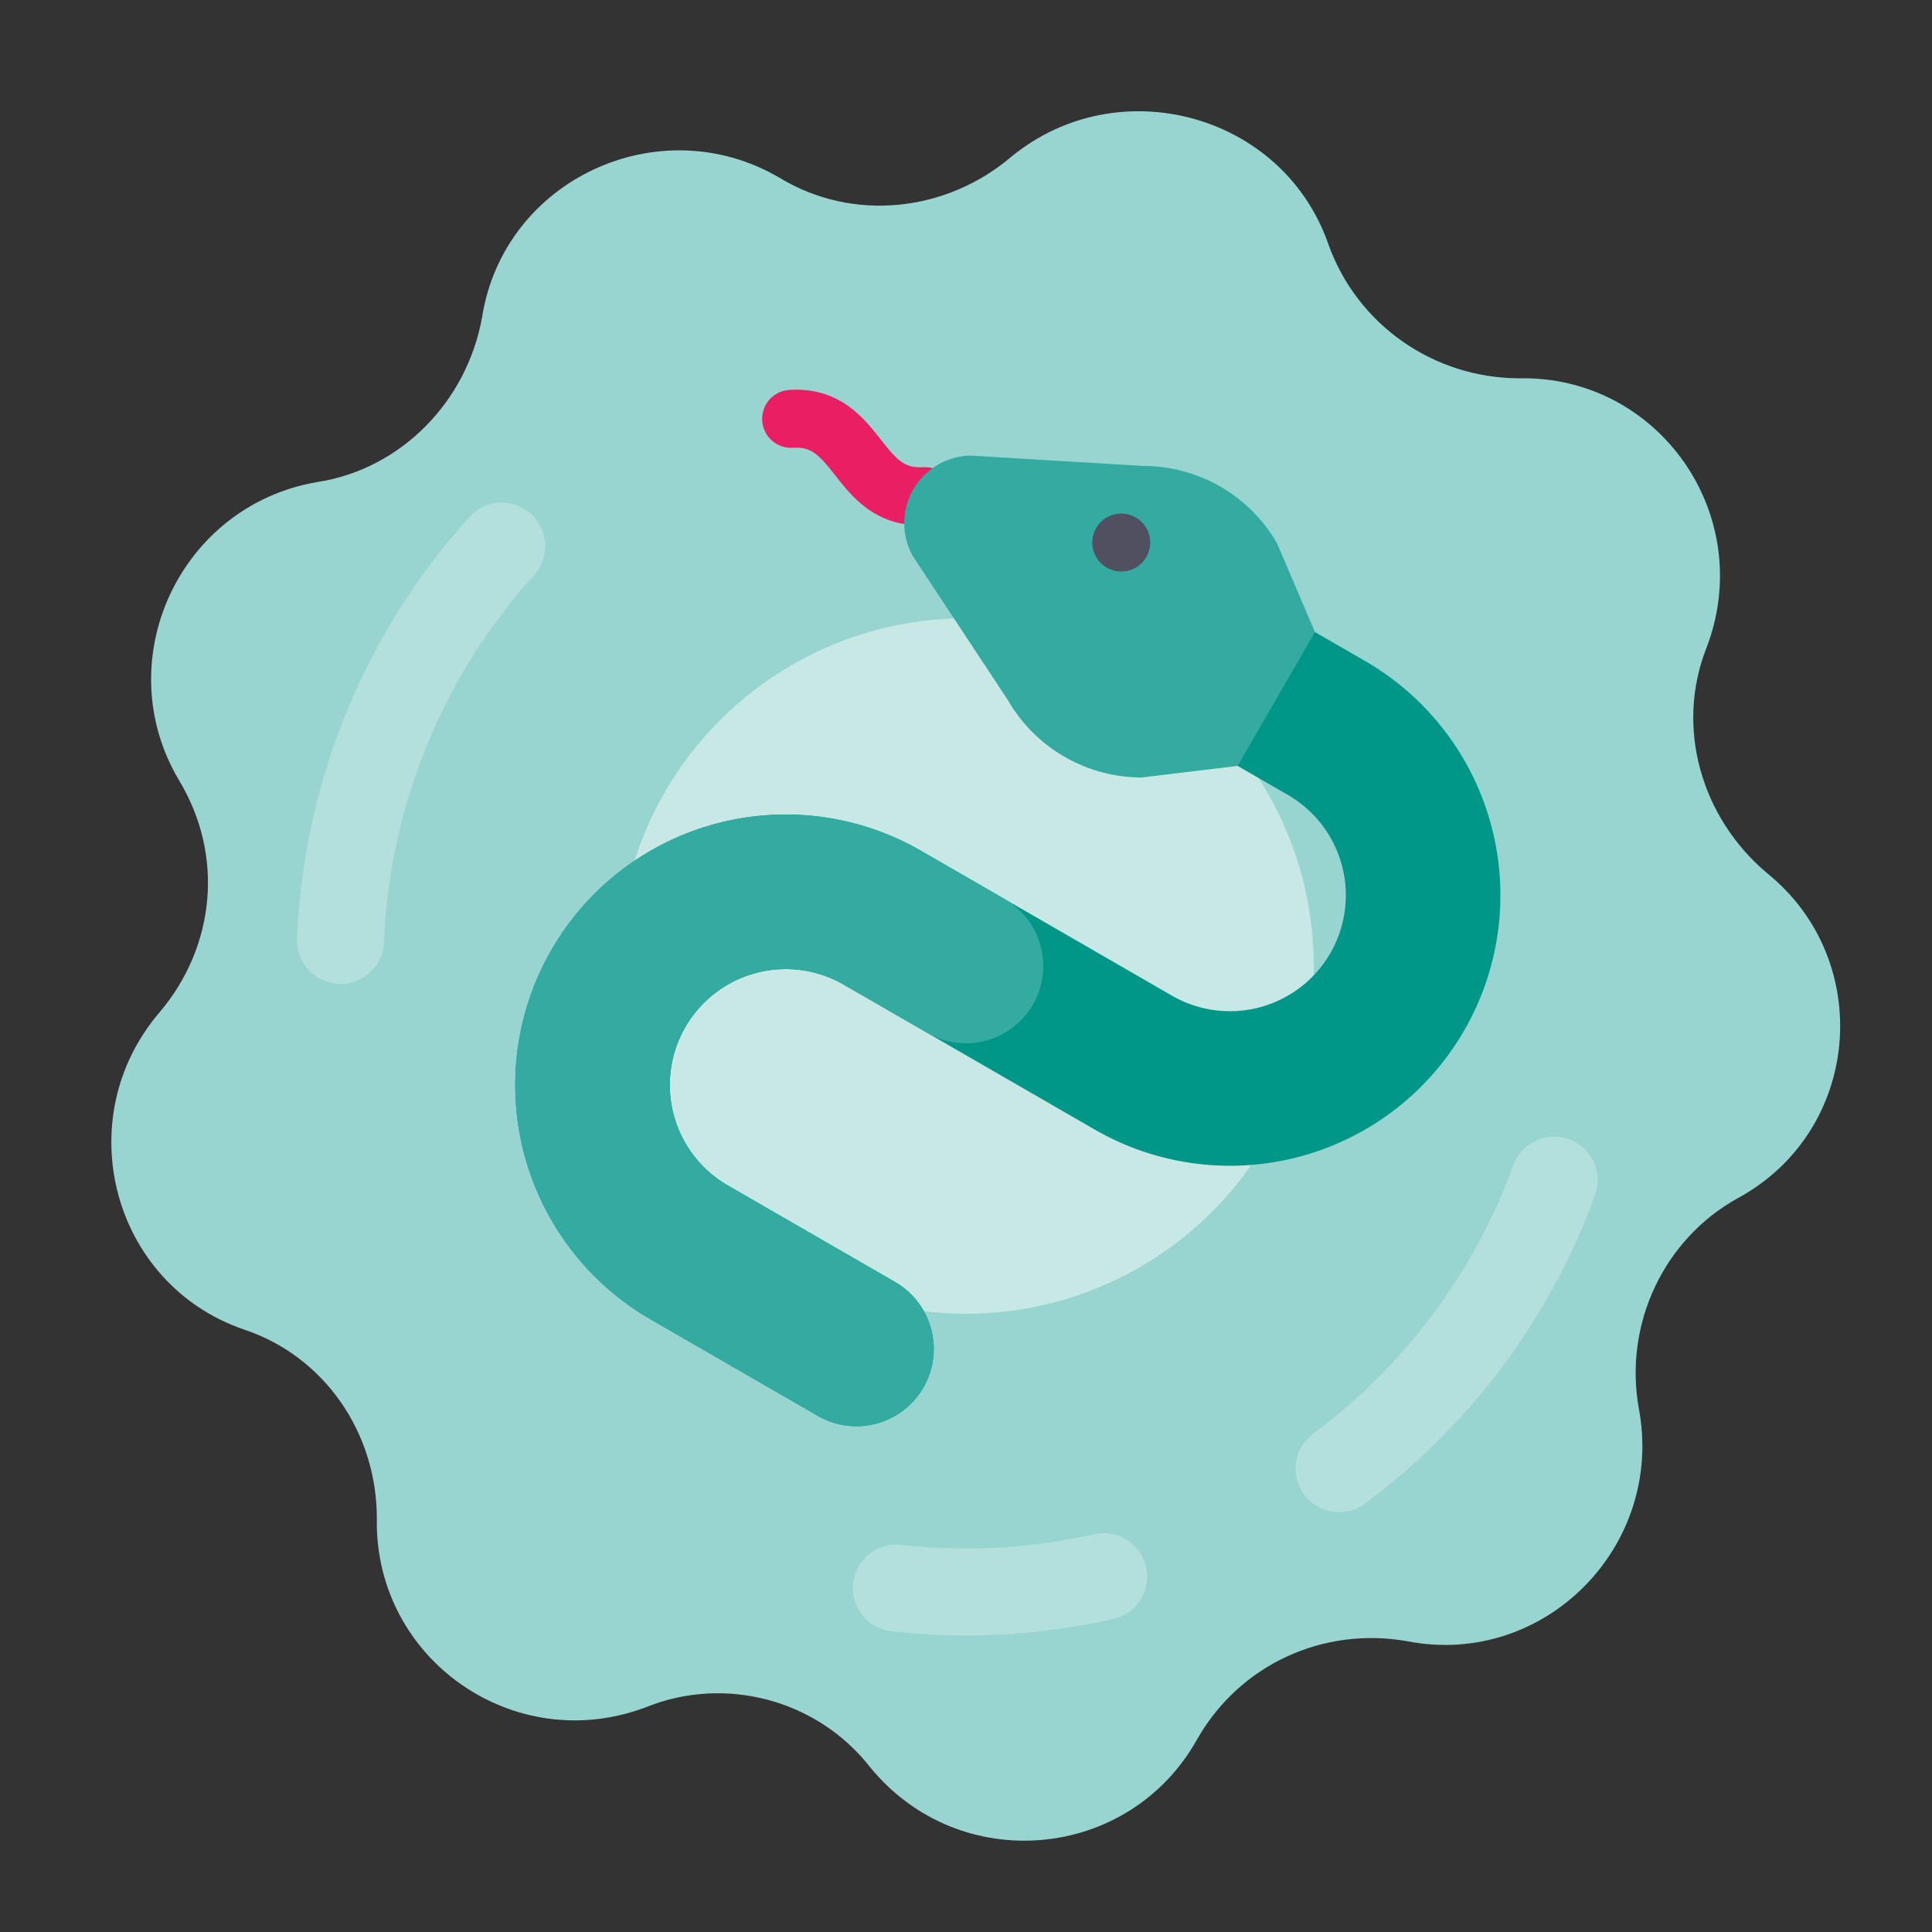 <svg xmlns="http://www.w3.org/2000/svg" viewBox="-50 -50 100 100">
  <rect x="-50" y="-50" width="100" height="100" fill="#333333" stroke="none"/>
  <!-- cell -->
  <g transform="scale(0.9)">
    <!-- wall -->
    <path
      fill="#99d5d0"
      transform="rotate(15)"
      d="M9.38 -45.5L9.38 -45.5C12.18 -41.44 17.22 -39.62 21.98 -40.88L21.98 -40.88C29.68 -43.12 37.24 -36.82 36.4 -28.7V-28.7C35.84 -23.8 38.64 -19.18 43.12 -17.08L43.12 -17.08C50.4 -13.86 52.22 -4.2 46.34 1.4L46.34 1.4C42.84 4.76 41.86 10.08 43.96 14.56L43.96 14.56C47.46 21.84 42.56 30.38 34.58 30.94H34.58C29.68 31.36 25.62 34.72 24.36 39.48L24.36 39.48C22.4 47.32 13.16 50.68 6.58 45.92L6.58 45.92C2.66 42.98 -2.8 42.98 -6.72 45.92L-6.72 45.92C-13.3 50.68 -22.54 47.32 -24.5 39.48L-24.5 39.48C-25.76 34.72 -29.82 31.22 -34.72 30.94H-34.72C-42.7 30.38 -47.6 21.84 -44.1 14.56L-44.1 14.56C-42 10.08 -42.84 4.9 -46.48 1.4L-46.48 1.4C-52.22 -4.2 -50.54 -13.86 -43.26 -17.22L-43.26 -17.22C-38.78 -19.18 -36.12 -23.94 -36.54 -28.84L-36.54 -28.84C-37.38 -36.82 -29.82 -43.12 -22.12 -41.02L-22.12 -41.02C-17.36 -39.62 -12.32 -41.58 -9.52 -45.64L-9.52 -45.64C-4.9 -52.08 4.9 -52.08 9.38 -45.5Z"
    />
    <!-- nucleus -->
    <circle fill="#ffffff" opacity="0.45" cx="0" cy="0" r="20" />
    <!-- floaties -->
    <circle
      fill="none"
      stroke="#ffffff"
      stroke-width="5"
      stroke-linecap="round"
      stroke-dasharray="21 15 12 54 25 99999"
      transform="rotate(20)"
      opacity="0.25"
      cx="0"
      cy="0"
      r="36"
    />
  </g>

  <!-- snake -->
  <g transform="rotate(30)">
    <!-- body -->
    <path
      fill="none"
      stroke="#009688"
      stroke-width="8"
      stroke-linecap="round"
      d="
        M 5 20
        L -5 20
        A 10 10 0 0 1 -5 0
        L 10 0
        A 10 10 0 0 0 10 -20
        L 5 -20
      "
    />
    <!-- body highlight -->
    <path
      fill="none"
      stroke="#33aba0"
      stroke-width="8"
      stroke-linecap="round"
      d="
        M 5 20
        L -5 20
        A 10 10 0 0 1 -5 0
        L 0 0
      "
    />
    <!-- tongue -->
    <path
      fill="none"
      stroke="#e91e63"
      stroke-width="3"
      stroke-linecap="round"
      d="
        M -14 -20
        C -17 -18 -19 -22 -22 -20
      "
    />
    <!-- head -->
    <path
      fill="#33aba0"
      d="
        M 7 -24
        L 3 -27
        A 8 8 0 0 0 -5 -27
        L -13 -23
        A 3.5 3.5 0 0 0 -13 -17
        L -5 -13
        A 8 8 0 0 0 3 -13
        L 7 -16
        z
      "
    />
    <!-- eyes -->
    <circle fill="#505060" cx="-4" cy="-23" r="1.5" />
  </g>
</svg>
